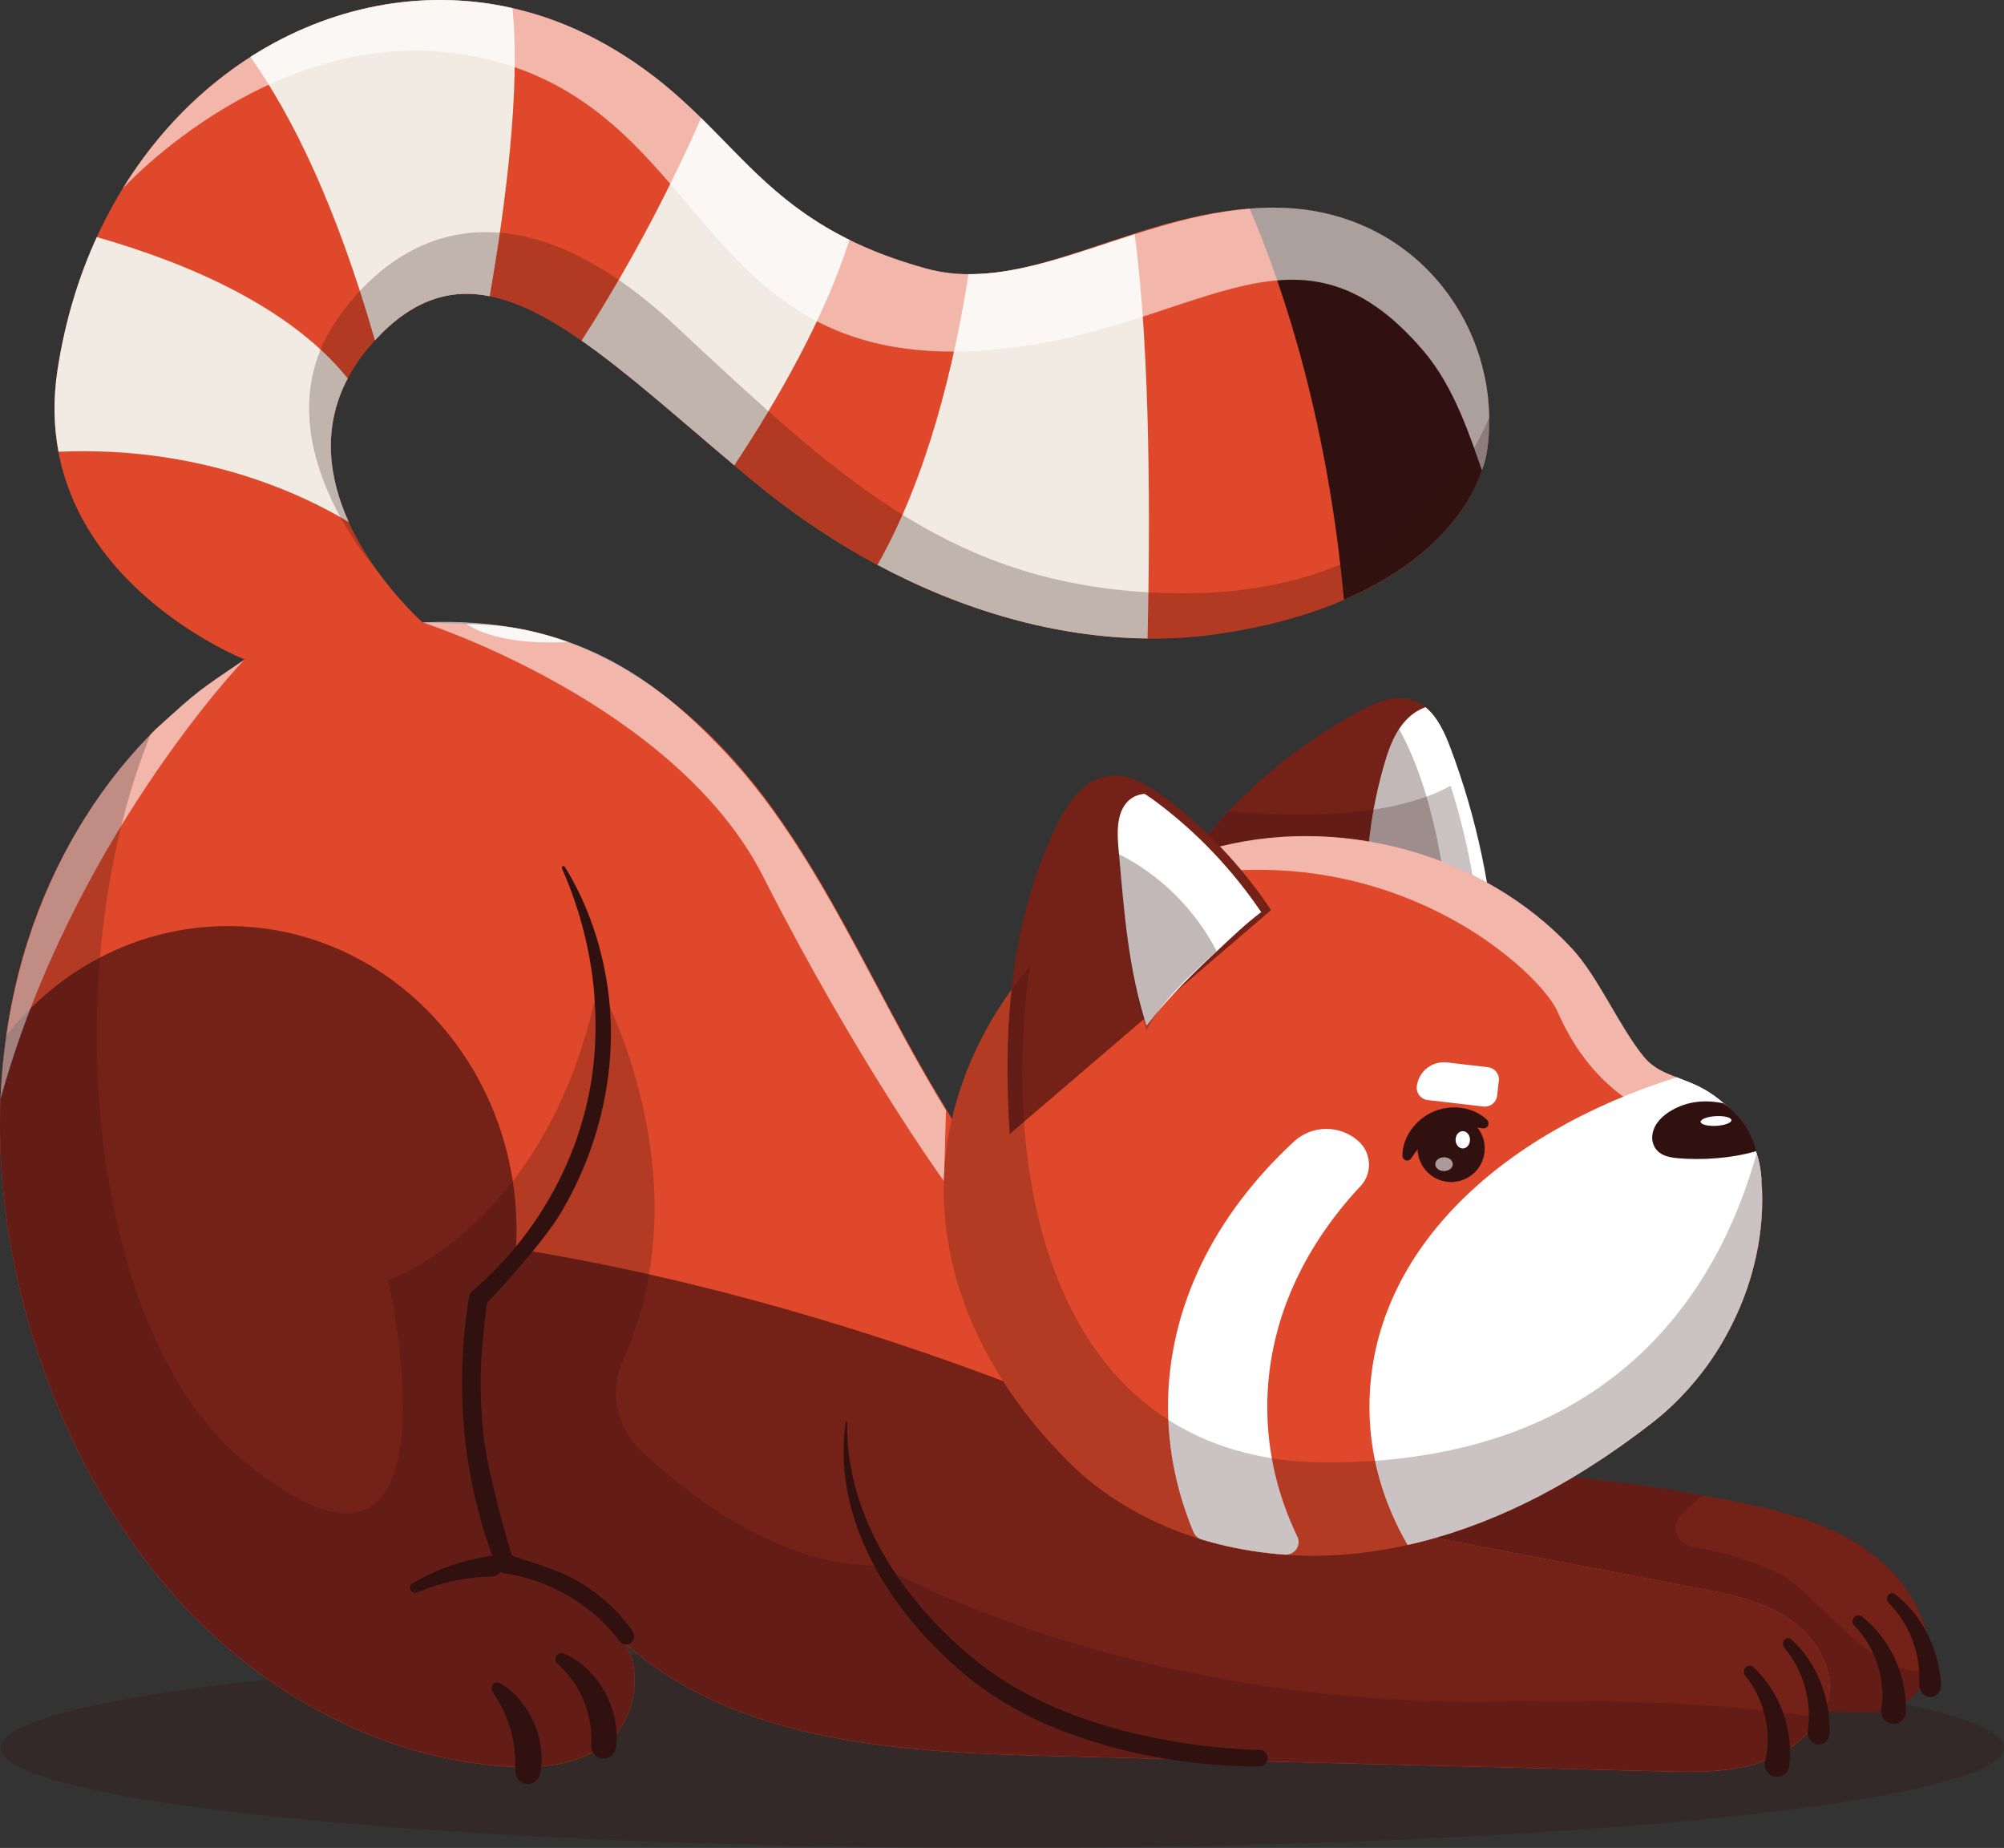 <?xml version="1.0" encoding="UTF-8"?>
<svg id="Capa_2" data-name="Capa 2" xmlns="http://www.w3.org/2000/svg" viewBox="0 0 317.55 292.77">
  <rect x="0" y="0" width="317.55" height="292.77" fill="#333333" stroke="none"/>
  <defs>
    <style>
      .cls-1, .cls-2, .cls-3, .cls-4, .cls-5, .cls-6, .cls-7, .cls-8, .cls-9 {
        stroke-width: 0px;
      }

      .cls-1, .cls-5 {
        fill: #30110f;
      }

      .cls-1, .cls-10 {
        opacity: .25;
      }

      .cls-11 {
        opacity: .6;
      }

      .cls-2 {
        fill: none;
      }

      .cls-3 {
        opacity: .58;
      }

      .cls-3, .cls-4, .cls-9 {
        fill: #fff;
      }

      .cls-12 {
        opacity: .3;
      }

      .cls-6 {
        fill: #742118;
      }

      .cls-7 {
        fill: #df482a;
      }

      .cls-8 {
        fill: #f2ebe3;
      }

      .cls-9 {
        opacity: .6;
      }
    </style>
  </defs>
  <g id="Capa_1-2" data-name="Capa 1">
    <g>
      <g class="cls-12">
        <ellipse class="cls-5" cx="158.82" cy="276.89" rx="158.73" ry="15.88"/>
      </g>
      <path class="cls-6" d="m305.32,264.66c-.43,1.86-1.34,3.55-2.86,4.72-2.53,1.95-6,1.96-9.2,1.86-25.15-.79-50.27-2.66-75.23-5.42-3.85-11.06-5.38-22.92-2.55-34.59,18.2,1.21,36.45,2.42,54.38,5.67,1.99.37,3.97.75,5.94,1.16,6.28,1.31,12.61,2.95,18.11,6.26,5.5,3.31,10.14,8.53,11.42,14.82.37,1.8.39,3.74-.02,5.53Z"/>
      <g class="cls-10">
        <path class="cls-5" d="m305.32,264.66c-.43,1.86-1.34,3.55-2.86,4.72-2.53,1.95-6,1.96-9.2,1.86-25.15-.79-50.27-2.66-75.23-5.42-3.85-11.06-5.38-22.92-2.55-34.59,18.2,1.21,36.45,2.42,54.38,5.67-1.18.97-2.33,1.97-3.39,2.94-1.81,1.66-.95,4.67,1.46,5.13,4.35.83,10.42,2.32,14.68,4.76,5.67,3.23,14.12,16.11,22.7,14.94Z"/>
      </g>
      <path class="cls-7" d="m283.14,256.24c-4.2-2.69-9.24-3.69-14.14-4.63l-53.21-10.19c-31.33-6-49.89-38.72-65.88-65.72-.56-.93-1.1-1.86-1.65-2.77-3.23-5.42-6.21-11.02-9.17-16.61-3.84-7.23-7.66-14.45-12.02-21.34-1.89-3-3.89-5.93-6.04-8.77-2.02-2.67-4.21-5.26-6.55-7.72-10.14-10.65-23.15-18.73-37.61-19.5-.18-.01-.37-.03-.56-.03l-9.34-.35s-26.81-23.61-7.65-44.59c17.05-18.66,34.4,1.03,60.22,22.37,21.23,17.54,48.29,27.78,73.78,24,28.03-4.15,41.28-18.28,42.49-30.43,1.87-18.67-12.07-37.07-33.86-37.07s-38.66,14.2-55.19,9.65c-28.84-7.93-29.9-24.37-52.15-36.24C59.94-12.21,16.4,11.53,9.13,58.5c-5.01,32.34,29.64,45.99,29.64,45.99-7.34,4.94-6.86,4.55-13.98,10.94-.32.28-.61.61-.9.91-8.8,9.03-15.48,20.25-19.37,32.27C1.87,156.79.45,165.29.09,173.86c-.34,8.18.3,16.43,1.8,24.52,1.05,5.68,2.52,11.29,4.37,16.74,5.53,16.38,14.52,31.78,27.14,43.58,12.63,11.81,29.04,19.86,46.29,21.13,5.83.43,12.17-.08,16.65-3.84,4.47-3.76,5.63-11.71,2.37-15.95,17.74,16.11,43.96,17.57,67.93,18.17,4.18.11,8.35.22,12.53.32,16.75.42,33.49.84,50.24,1.26,11.31.28,22.61.56,33.93.85,5.38.13,10.89.25,15.96-1.55,3.72-1.32,7.2-3.92,9.11-6.95.69-1.09,1.18-2.23,1.4-3.4.74-4.94-2.47-9.79-6.67-12.5Z"/>
      <g>
        <path class="cls-8" d="m55.28,82.74c-3.04-6.67-4.42-14.74-.18-22.79-9.11-11.28-25.11-18.2-39.76-22.39-2.9,6.31-5.03,13.32-6.21,20.93-.74,4.76-.61,9.12.14,13.08,22.69-1,39,6.91,46.02,11.16Z"/>
        <path class="cls-8" d="m39.68,9.02c6.63,9.35,13.59,23.51,19.73,44.9,5.91-6.43,11.86-8.25,18.19-7,2.54-14.61,4.9-33.01,3.6-45.64-14.27-3.23-29.03-.25-41.53,7.74Z"/>
        <path class="cls-8" d="m139.05,89.49c13.52,7.23,28.23,11.52,42.79,11.66.4-17.54.5-45.13-2.04-64.04-9.29,2.96-17.99,6.38-26.33,6.32-2.33,14.81-6.6,32.26-14.42,46.06Z"/>
        <path class="cls-5" d="m212.97,95.01c14.7-6.33,21.97-16.22,22.85-25.06,1.87-18.67-12.07-37.07-33.86-37.07-1.33,0-2.64.06-3.94.16,5.72,13.42,12.37,34.18,14.94,61.96Z"/>
        <path class="cls-8" d="m90.01,101.72c-4.21-1.53-8.6-2.5-13.14-2.74-.18-.01-.37-.03-.56-.03l-2.4-.09c4.31,2.83,11.23,3.1,16.09,2.86Z"/>
        <path class="cls-8" d="m116.36,73.72c7.18-10.85,14.39-23.6,18.24-35.72-10.84-5.34-16.44-12.37-23.5-19.31-4.21,9.55-10.43,22.06-18.94,35.27,7.28,5.07,15.22,12.21,24.2,19.76Z"/>
      </g>
      <path class="cls-9" d="m201.97,32.89c-20.88,0-38.66,14.2-55.19,9.65-28.84-7.93-29.9-24.37-52.15-36.24C67.96-7.93,36.06,2.81,19.43,29.89c0,0,24.66-27.17,55.81-20.94,37.52,7.5,34.34,49.41,79.91,46.62,33.92-2.08,49.68-24.24,70.39,0,5.08,5.94,7.52,14.05,9.28,18.92,1.16-3.01,1.14-6.23,1.16-8.38-.25-17.27-13.73-33.21-34.01-33.21Z"/>
      <path class="cls-1" d="m233.82,70.53c-5.91,10.52-20.23,25.62-53.28,23.22-30.99-2.25-48.17-18.52-73.5-42.12-26.07-24.29-44.43-14.54-53.77-.81-12.7,18.66,6.84,40.03,6.85,40.03-6.36-8.68-13.14-23.31-.78-36.85,17.05-18.66,34.4,1.03,60.22,22.37,21.23,17.54,48.29,27.78,73.78,24,24.92-3.69,38.15-15.27,41.63-26.33.43-1.38.73-2.75.86-4.09.13-1.29.18-2.57.16-3.85-.55,1.32-1.26,2.82-2.16,4.43Z"/>
      <path class="cls-6" d="m161.39,219.73c-27.8-10.66-55-17.96-79.63-21.9.05-.96.09-1.93.09-2.91,0-26.62-20.47-48.2-45.73-48.2-14.13,0-26.76,6.76-35.15,17.37-.46,3.24-.75,6.5-.88,9.77-.34,8.18.3,16.42,1.8,24.52,1.05,5.68,2.52,11.29,4.37,16.74,5.53,16.38,14.52,31.78,27.14,43.58,12.63,11.81,29.04,19.86,46.29,21.13,5.83.43,12.17-.08,16.65-3.84,4.47-3.76,5.63-11.71,2.37-15.95,17.74,16.11,43.96,17.57,67.93,18.17,4.18.11,8.35.22,12.53.32,16.75.42,33.49.84,50.24,1.26,11.31.28,22.61.56,33.93.85,5.38.13,10.89.25,15.96-1.55,3.72-1.32,7.2-3.92,9.11-6.95.69-1.09,1.18-2.23,1.4-3.4.74-4.94-2.47-9.79-6.67-12.5-4.2-2.69-9.24-3.69-14.14-4.63-16.77-3.21-33.55-6.43-50.32-9.64-2.68.07-5.34.16-7.97.27-15.1-8.12-31.67-15.74-49.32-22.51Z"/>
      <g class="cls-11">
        <path class="cls-4" d="m38.77,104.48c-.67.61-27.44,29.02-38.68,69.61.35-8.57,1.78-17.07,4.42-25.25,3.89-12.01,10.34-23.24,19.14-32.27.29-.31.71-.75,1.02-1.04,6.99-6.38,6.52-5.85,14.1-11.05Z"/>
      </g>
      <g class="cls-11">
        <path class="cls-4" d="m149.9,175.93l-.32,11.21s-13.88-19.17-28.65-48.26c-13.92-27.42-53.95-40.27-53.95-40.27,24.02-1.13,37.23,9.33,47.5,20.11,2.34,2.46,4.53,5.05,6.55,7.72,7.07,9.36,12.54,19.74,18.05,30.11,2.97,5.59,5.94,11.19,9.17,16.61.54.91,1.09,1.84,1.65,2.77Z"/>
      </g>
      <path class="cls-5" d="m100.29,258.49c-2.23-3.19-5.19-5.9-8.79-8.03-3.03-1.8-9.97-3.84-10.04-3.86-.22-.06-.38-.23-.45-.45-.16-.52-3.81-12.73-4.45-19.26-.34-3.46-.46-6.99-.34-10.51.1-3.22.87-9.45.9-9.71.02-.14.08-.27.18-.38.09-.09,8.59-9.05,11.66-14.28,3.31-5.65,5.6-11.66,6.82-17.88,1.26-6.4,1.36-12.82.29-19.08-1.09-6.43-3.36-12.56-6.57-17.72-.05-.07-.13-.12-.22-.12-.03,0-.07,0-.1.02-.13.06-.19.21-.13.34,2.54,5.81,4.19,11.79,4.9,17.79.74,6.32.51,12.47-.69,18.27-2.47,11.9-9.01,22.88-18.44,30.93-.26.22-.43.52-.48.85-.58,3.46-.95,7.11-1.08,10.87-.12,3.65,0,7.31.35,10.9.36,3.63.97,7.25,1.82,10.76.84,3.52,1.95,7.01,3.31,10.4,0,0,.01.03.01.03.18.46.61.8,1.11.87,3.5.51,7.03,1.76,10.21,3.6,3.28,1.92,6.07,4.39,8.07,7.15.25.34.64.54,1.06.54.27,0,.52-.08.74-.23.59-.41.73-1.22.32-1.81Z"/>
      <path class="cls-5" d="m134.15,225.19c.06,0,.09.06.09.1v.04c-.15,7.26,2.05,14.85,6.35,21.93,1.95,3.2,4.28,6.28,6.93,9.16,2.58,2.81,5.43,5.42,8.5,7.74,1.7,1.26,3.26,2.28,4.76,3.14,1.5.89,3.17,1.75,5.1,2.63,3.32,1.53,6.96,2.84,10.82,3.92,3.48.96,7.18,1.73,11.32,2.37,1.91.29,3.84.52,5.76.69,1.77.15,3.83.3,5.73.33h.06c.71.01,1.29.6,1.28,1.32-.01.7-.57,1.26-1.27,1.28-.4,0-.79.01-1.18.01-1.55,0-3.14-.06-4.83-.18-1.97-.14-3.97-.34-5.94-.6-3.76-.47-7.59-1.24-11.7-2.35-4.18-1.16-7.87-2.49-11.28-4.07-2.01-.94-3.75-1.87-5.34-2.82-1.64-.96-3.28-2.07-5-3.38-3.19-2.52-6.04-5.23-8.72-8.27-2.76-3.16-5.08-6.47-6.9-9.81-2-3.68-3.42-7.44-4.24-11.23-.11-.41-.18-.84-.25-1.29l-.02-.14-.24-1.49c-.09-.63-.13-1.29-.17-1.94-.02-.35-.04-.7-.07-1.04-.02-.65,0-1.31,0-1.96,0-.34.01-.68.01-1.01.05-.65.12-1.31.19-1.95.04-.34.08-.67.11-1.01,0-.06.06-.09.1-.09h.01Z"/>
      <path class="cls-5" d="m277.88,264.17c4.07,3.82,6.3,9.66,5.66,15.55v.03c-.12,1.08-1.09,1.86-2.17,1.74-1.08-.12-1.86-1.09-1.74-2.17,0-.09.03-.18.05-.26,1.13-4.5,0-9.77-3.15-13.61h0c-.33-.4-.27-.99.13-1.32.37-.3.89-.28,1.23.04Z"/>
      <path class="cls-5" d="m295.05,256.13c4.38,3.47,7.1,9.1,6.96,15.02v.03c-.03,1.09-.93,1.94-2.01,1.92-1.09-.03-1.94-.93-1.92-2.01,0-.09.01-.18.02-.27.74-4.58-.82-9.74-4.29-13.3h0c-.36-.37-.35-.96.02-1.32.34-.33.87-.35,1.23-.06Z"/>
      <path class="cls-5" d="m283.86,259.74c3.83,3.46,6.21,9.01,6.05,14.78v.03c-.03,1.06-.82,1.88-1.78,1.83-.95-.05-1.71-.94-1.68-2,0-.08.01-.18.02-.26.67-4.45-.68-9.51-3.72-13.05h0c-.31-.37-.31-.95.02-1.29.3-.32.76-.32,1.08-.04Z"/>
      <path class="cls-5" d="m300.28,252.57c4.11,3.15,6.95,8.5,7.29,14.29v.03c.06,1.06-.66,1.95-1.62,1.98-.96.03-1.78-.8-1.84-1.86,0-.09,0-.18,0-.26.29-4.51-1.48-9.47-4.81-12.76h0c-.34-.35-.38-.92-.09-1.29.27-.34.73-.39,1.07-.13Z"/>
      <path class="cls-5" d="m66.09,252.28c3.77-1.58,7.9-2.46,11.94-2.53.07,0,.15,0,.21-.02.43-.07.81-.29,1.07-.65.26-.35.37-.78.3-1.21-.07-.43-.29-.81-.65-1.07-.28-.21-.62-.32-.97-.32-.08,0-.16,0-.25.02-4.41.67-8.57,2.13-12.38,4.35-.35.2-.49.63-.33,1,.17.41.64.6,1.05.43Z"/>
      <path class="cls-5" d="m79.27,266.68c1.17.68,2.21,1.59,3.1,2.64.89,1.05,1.63,2.24,2.2,3.51.57,1.27.96,2.63,1.14,4.03.18,1.4.16,2.83-.15,4.22-.24,1.06-1.29,1.73-2.35,1.49-.92-.2-1.54-1.02-1.54-1.93v-.06c0-1.08-.02-2.15-.13-3.22-.11-1.07-.31-2.14-.6-3.2-.29-1.06-.68-2.1-1.16-3.13-.48-1.02-1.07-2.02-1.73-3.02v-.02c-.3-.43-.18-1,.24-1.28.3-.2.68-.2.98-.03Z"/>
      <path class="cls-5" d="m89.37,261.99c1.35.59,2.6,1.43,3.68,2.47,1.09,1.03,2.02,2.24,2.76,3.56.74,1.33,1.29,2.77,1.6,4.28.32,1.5.39,3.08.18,4.62-.15,1.07-1.14,1.82-2.21,1.67-1.01-.14-1.74-1.03-1.69-2.04v-.04c.12-2.31-.23-4.68-1.13-6.91-.89-2.23-2.31-4.29-4.21-6l-.02-.02c-.39-.36-.42-.97-.07-1.36.28-.31.73-.39,1.1-.24Z"/>
      <path class="cls-6" d="m237.14,153.28c-6.64-.22-13.27-.82-19.85-1.77-11.54-1.66-22.94-4.36-34.02-7.84,3.16-5.39,6.94-10.41,11.23-14.95,6.09-6.44,13.21-11.92,21.03-16.09,2.56-1.37,5.52-2.63,8.29-1.73.77.25,1.45.64,2.06,1.14,1.87,1.51,3.02,4.01,3.9,6.33.75,1.99,1.45,3.99,2.09,6.03,2.95,9.33,4.72,19.03,5.26,28.89Z"/>
      <path class="cls-4" d="m237.14,153.28c-1.69-.05-3.38-.14-5.07-.24-4.94-.31-9.88-.82-14.78-1.53-1.52-10.29-.78-20.56,2.01-30.25.57-2,1.26-4.03,2.39-5.75.42-.63.89-1.23,1.45-1.76.77-.75,1.73-1.34,2.75-1.71,1.87,1.51,3.02,4.01,3.9,6.33,4.21,11.13,6.68,22.92,7.36,34.91Z"/>
      <g class="cls-12">
        <path class="cls-5" d="m229.88,152.88c-4.94-.31-7.69-.67-12.59-1.38-1.52-10.29-.78-20.56,2.01-30.25.57-2,1.26-4.03,2.39-5.75,5.23,9.35,8.04,24.26,8.2,37.38Z"/>
      </g>
      <g class="cls-10">
        <path class="cls-5" d="m234.82,151.65c-6.24-.21-12.47-.77-18.66-1.67-10.85-1.56-21.57-4.1-31.99-7.37,2.97-5.07,6.52-9.79,10.56-14.06,10.61.95,25.8,1.11,35.14-4.07,2.77,8.77,4.43,17.89,4.95,27.16Z"/>
      </g>
      <path class="cls-7" d="m261.93,225.29c-41.14,32.18-76.58,22.03-92.24,6.67-4.71-4.63-8.81-9.78-12.05-15.28-3.64-6.19-6.21-12.84-7.38-19.75-1.06-6.25-.98-12.72.48-19.24,2.03-9.04,6.41-17.5,12.45-24.59,3.58-4.2,7.74-7.93,12.34-11.03,4.9-3.29,10.31-5.86,16.04-7.48,20.14-5.74,43.41.48,57.53,15.7,4.16,4.48,7.57,12.7,11.56,17.33,2.58,3,6.16,2.89,10.14,5.43,3.6,2.29,6.29,5.72,7.55,9.68.34,1.08.58,2.2.7,3.35.03.25.05.5.07.75,1.2,14.31-5.63,29.43-17.19,38.48Z"/>
      <g>
        <path class="cls-2" d="m243.99,236.96c-.66.34-1.31.67-1.96.99.65-.32,1.3-.65,1.96-.99Z"/>
        <path class="cls-2" d="m241.7,238.12c-1.55.76-3.08,1.46-4.61,2.1,1.52-.64,3.06-1.34,4.61-2.1Z"/>
        <path class="cls-2" d="m236.82,240.33c-.72.3-1.44.59-2.15.87.71-.28,1.43-.57,2.15-.87Z"/>
        <path class="cls-2" d="m234.56,241.25c-1.55.6-3.09,1.15-4.62,1.64,1.52-.49,3.06-1.04,4.62-1.64Z"/>
        <path class="cls-2" d="m258.93,227.56c-.58.43-1.15.84-1.73,1.25.57-.41,1.15-.83,1.73-1.25Z"/>
        <path class="cls-2" d="m256.56,229.28c-.77.54-1.54,1.07-2.3,1.58.76-.51,1.53-1.04,2.3-1.58Z"/>
        <path class="cls-2" d="m198.37,245.73c-.53-.08-1.06-.17-1.59-.27.52.1,1.05.19,1.59.27Z"/>
        <path class="cls-2" d="m249.03,234.15c-1.54.91-3.07,1.77-4.59,2.57,1.52-.8,3.05-1.66,4.59-2.57Z"/>
        <path class="cls-2" d="m251.36,232.73c-.6.38-1.2.75-1.8,1.11.6-.36,1.2-.73,1.8-1.11Z"/>
        <path class="cls-2" d="m254.23,230.88c-.76.51-1.51.99-2.26,1.47.75-.48,1.51-.97,2.26-1.47Z"/>
        <path class="cls-2" d="m265.07,222.58c.83-.79,1.63-1.62,2.4-2.48-.77.86-1.57,1.69-2.4,2.48Z"/>
        <path class="cls-2" d="m259.61,227.06c.77-.58,1.54-1.16,2.32-1.77.67-.52,1.31-1.06,1.95-1.62-.63.56-1.28,1.1-1.95,1.62-.78.61-1.55,1.19-2.32,1.77Z"/>
        <path class="cls-2" d="m217.01,222.91c0-24.12,45.58-56.39,43.71-58.46-4.09-4.55-7.46-9.69-11.62-14.17-14.12-15.22-37.39-21.44-57.53-15.7-5.73,1.63-11.13,4.19-16.04,7.48-4.6,3.09-8.76,6.82-12.34,11.03-6.04,7.1-10.42,15.56-12.45,24.59-1.46,6.52-1.55,12.99-.48,19.24,1.17,6.91,3.74,13.56,7.38,19.75,3.24,5.51,7.33,10.65,12.05,15.28,5.01,4.92,12.06,9.3,20.67,11.93-.56-.18-1.02-.59-1.24-1.13-2.62-6.28-4.04-12.94-4.04-19.85,0-17.38,8.94-33.24,23.64-45.23,2.6-2.12,6.5-.28,6.5,3.08h0c2.11,1.85,2.31,5.1.39,7.15-9.33,9.96-14.79,22.02-14.79,35.01,0,7.2,1.68,14.12,4.77,20.55.66,1.39-.43,2.97-1.97,2.86-1.76-.12-3.49-.32-5.16-.58,9.25,1.44,19.86.87,31.4-2.83-2.3.74-4.57,1.35-6.8,1.85-3.89-6.72-6.04-14.1-6.04-21.86Z"/>
        <path class="cls-2" d="m269.66,217.48c-.43.56-.88,1.11-1.34,1.65.46-.54.91-1.09,1.34-1.65Z"/>
        <path class="cls-2" d="m268.67,171.59c.1.07.19.14.29.21-.1-.07-.19-.14-.29-.21Z"/>
        <path class="cls-2" d="m191.85,244.33c-.47-.13-.93-.26-1.39-.4.46.14.92.27,1.39.4Z"/>
        <path class="cls-2" d="m273.88,175.51c-.93-.92-1.96-1.76-3.08-2.48h-.01s0,0,.01,0c1.12.72,2.15,1.56,3.08,2.48Z"/>
        <path class="cls-2" d="m196.72,245.45c-1.64-.3-3.23-.67-4.77-1.09,1.54.42,3.13.79,4.77,1.09Z"/>
        <path class="cls-4" d="m279.12,186.81c-.02-.25-.04-.5-.07-.75-.11-1.15-.35-2.27-.7-3.35-.86-2.72-2.42-5.18-4.47-7.2-.93-.92-1.96-1.76-3.08-2.48,0,0,0,0-.01,0-.63-.4-1.38-.81-2.04-1.11-.8-.36-3.06-1.24-3.06-1.24-28.56,8.99-48.69,28.11-48.69,52.23,0,7.75,2.15,15.14,6.04,21.86,2.23-.5,4.49-1.11,6.8-1.85.03-.01.07-.02.1-.03,1.52-.49,3.06-1.04,4.62-1.64.04-.01.07-.03.11-.04.71-.28,1.43-.57,2.15-.87.09-.04.18-.08.27-.11,1.52-.64,3.06-1.34,4.61-2.1.11-.05.22-.11.33-.16.65-.32,1.3-.65,1.96-.99.15-.08.3-.16.45-.24,1.52-.8,3.05-1.66,4.59-2.57.18-.1.35-.21.53-.32.6-.36,1.2-.73,1.8-1.11.2-.13.4-.25.6-.38.75-.48,1.51-.97,2.26-1.47.01,0,.02-.01.03-.02.76-.51,1.53-1.04,2.3-1.58.22-.15.43-.31.65-.46.57-.41,1.15-.83,1.73-1.25.23-.17.45-.33.68-.5.77-.58,1.54-1.16,2.32-1.77.67-.52,1.31-1.06,1.95-1.62.4-.36.8-.72,1.19-1.09.83-.79,1.63-1.62,2.4-2.48.29-.32.57-.64.84-.97.46-.54.91-1.09,1.34-1.65.28-.36.56-.73.83-1.1.54-.74,1.06-1.51,1.55-2.28.25-.39.49-.78.72-1.17.47-.79.92-1.59,1.34-2.41s.82-1.64,1.2-2.48c1.13-2.51,2.03-5.12,2.68-7.77.11-.44.21-.89.31-1.33.86-4,1.16-8.09.82-12.12Z"/>
        <path class="cls-4" d="m205.58,243.46c-3.09-6.43-4.77-13.35-4.77-20.55,0-12.99,5.46-25.05,14.79-35.01,1.92-2.05,1.72-5.3-.39-7.15h0c-2.92-2.56-7.31-2.53-10.16.1-12.5,11.55-19.97,26.16-19.97,42.05,0,6.91,1.42,13.57,4.04,19.85.23.54.68.96,1.24,1.13.03.01.07.02.1.03.46.14.92.27,1.39.4.03,0,.06.02.1.03,1.54.42,3.13.79,4.77,1.09.02,0,.05,0,.07.01.52.1,1.05.19,1.59.27.02,0,.05,0,.07.01,1.68.26,3.4.46,5.16.58,1.54.11,2.64-1.47,1.97-2.86Z"/>
      </g>
      <g class="cls-11">
        <path class="cls-4" d="m279.12,186.81c-2.25-2.24-5.35-6.33-10.65-7.76-13.32-3.59-18.86-12.41-21.67-18.78-3.08-7-30.92-32.43-71.28-18.22,4.9-3.29,10.31-5.86,16.04-7.48,20.14-5.74,43.41.48,57.53,15.7,4.16,4.48,7.5,12.32,11.33,17.09,2.55,3.18,6.39,3.13,10.37,5.67,3.6,2.29,6.29,5.72,7.55,9.68.34,1.08.58,2.2.7,3.35.03.25.05.5.07.75Z"/>
      </g>
      <path class="cls-4" d="m228.93,168.53h6.54c1.08,0,1.95.87,1.95,1.95v2.37c0,1.08-.87,1.95-1.95,1.95h-8.91c-1.08,0-1.95-.87-1.95-1.95h0c0-2.39,1.94-4.32,4.32-4.32Z" transform="translate(21.35 -25.51) rotate(6.63)"/>
      <path class="cls-6" d="m201.41,144.19c-.1-.15-.2-.3-.3-.45-4.58-6.76-10.23-12.7-16.72-17.52-.57-.42-1.15-.84-1.76-1.22-2.19-1.4-4.62-2.45-7.13-2.05-3.81.61-6.3,4.25-8.01,7.71-7.39,15-8.59,32.33-7.49,49.01"/>
      <path class="cls-4" d="m199.85,144.5c-2.51,1.91-4.48,3.81-6.68,5.87-3.85,3.58-7.72,7.31-11.5,12.12-2.96-9.16-3.56-18.32-4.42-27.89-.02-.23-.04-.47-.06-.7-.23-2.75-.1-6.05,2.23-7.51.61-.38,1.27-.57,1.96-.62.61.38,1.19.8,1.76,1.22,6.48,4.82,12.13,10.76,16.71,17.52Z"/>
      <g class="cls-12">
        <path class="cls-5" d="m192.78,150.67c-3.85,3.58-8.5,7.53-11.1,12.52-2.96-9.16-3.56-18.32-4.42-27.89,6.6,3.3,12.11,8.81,15.52,15.37Z"/>
      </g>
      <path class="cls-5" d="m273.12,174.81c-2.87-.61-5.69-.37-8.23,1.1-1.41.82-2.7,2-3.03,3.69-.1.51-.08,1.05.08,1.55.58,1.82,2.35,2.21,3.96,2.35,3.68.32,8.35.06,12.39-1.12-.72-2.78-2.25-5.42-5.18-7.57"/>
      <g class="cls-10">
        <path class="cls-5" d="m288.41,272.08c-1.91,3.03-5.39,5.63-9.11,6.95-5.07,1.8-10.58,1.68-15.96,1.55-11.32-.29-22.62-.57-33.93-.85-16.75-.42-33.49-.84-50.24-1.26-4.18-.1-8.35-.21-12.53-.32-23.97-.6-50.19-2.06-67.93-18.17,3.25,4.25,2.1,12.2-2.37,15.95-4.48,3.76-10.82,4.27-16.65,3.84-17.25-1.27-33.66-9.32-46.29-21.13-12.62-11.81-21.61-27.21-27.14-43.58-1.85-5.45-3.32-11.05-4.37-16.74-3.06-16.57-2.55-33.78,2.63-49.77,3.89-12.01,10.57-23.24,19.37-32.27-15.3,37.74-9.95,95.36,15.02,115.44,35.67,28.69,22.6-28.9,22.6-28.9,0,0,25.64-8.55,33.29-47.05,0,0,17.14,30.41,3.91,59.72-2.2,4.88-1.07,10.61,2.82,14.29,8.01,7.58,22.3,18.49,38.01,18.26,0,0,39.35,22.75,98.84,21.52,21.66-.45,38,.78,50.03,2.52Z"/>
      </g>
      <g class="cls-10">
        <path class="cls-5" d="m261.93,225.29c-41.14,32.18-76.58,22.03-92.24,6.67-4.71-4.63-8.81-9.78-12.05-15.28-3.64-6.19-6.21-12.84-7.38-19.75-1.06-6.25-.98-12.72.48-19.24,2.03-9.04,6.41-17.5,12.45-24.59-4.93,35.39,4.43,78.6,47.2,78.6,45.25,0,61.94-27.39,67.96-48.97.34,1.08.58,2.2.7,3.35,1.51,14.54-5.36,30.03-17.12,39.23Z"/>
      </g>
      <g>
        <path class="cls-5" d="m234.87,178.77c-1.19-.25-2.3-.35-3.38-.28-1.08.07-2.11.3-3.04.69-.94.39-1.83.97-2.63,1.69-.81.73-1.52,1.59-2.18,2.62l-.02.03c-.22.35-.69.46-1.04.23-.22-.14-.34-.38-.35-.63-.02-1.47.52-2.93,1.39-4.16.88-1.23,2.11-2.24,3.54-2.85,1.44-.61,3.02-.8,4.51-.57,1.49.23,2.92.86,3.97,1.89.31.31.31.81,0,1.11-.19.2-.46.27-.72.22h-.05Z"/>
        <circle class="cls-5" cx="229.95" cy="181.95" r="5.32"/>
        <ellipse class="cls-4" cx="231.79" cy="180.58" rx="1.14" ry="1.37"/>
        <ellipse class="cls-3" cx="228.82" cy="184.44" rx="1.39" ry="1.09"/>
      </g>
      <ellipse class="cls-4" cx="271.92" cy="177.6" rx="2.44" ry=".77" transform="translate(-9.66 15.75) rotate(-3.26)"/>
    </g>
  </g>
</svg>